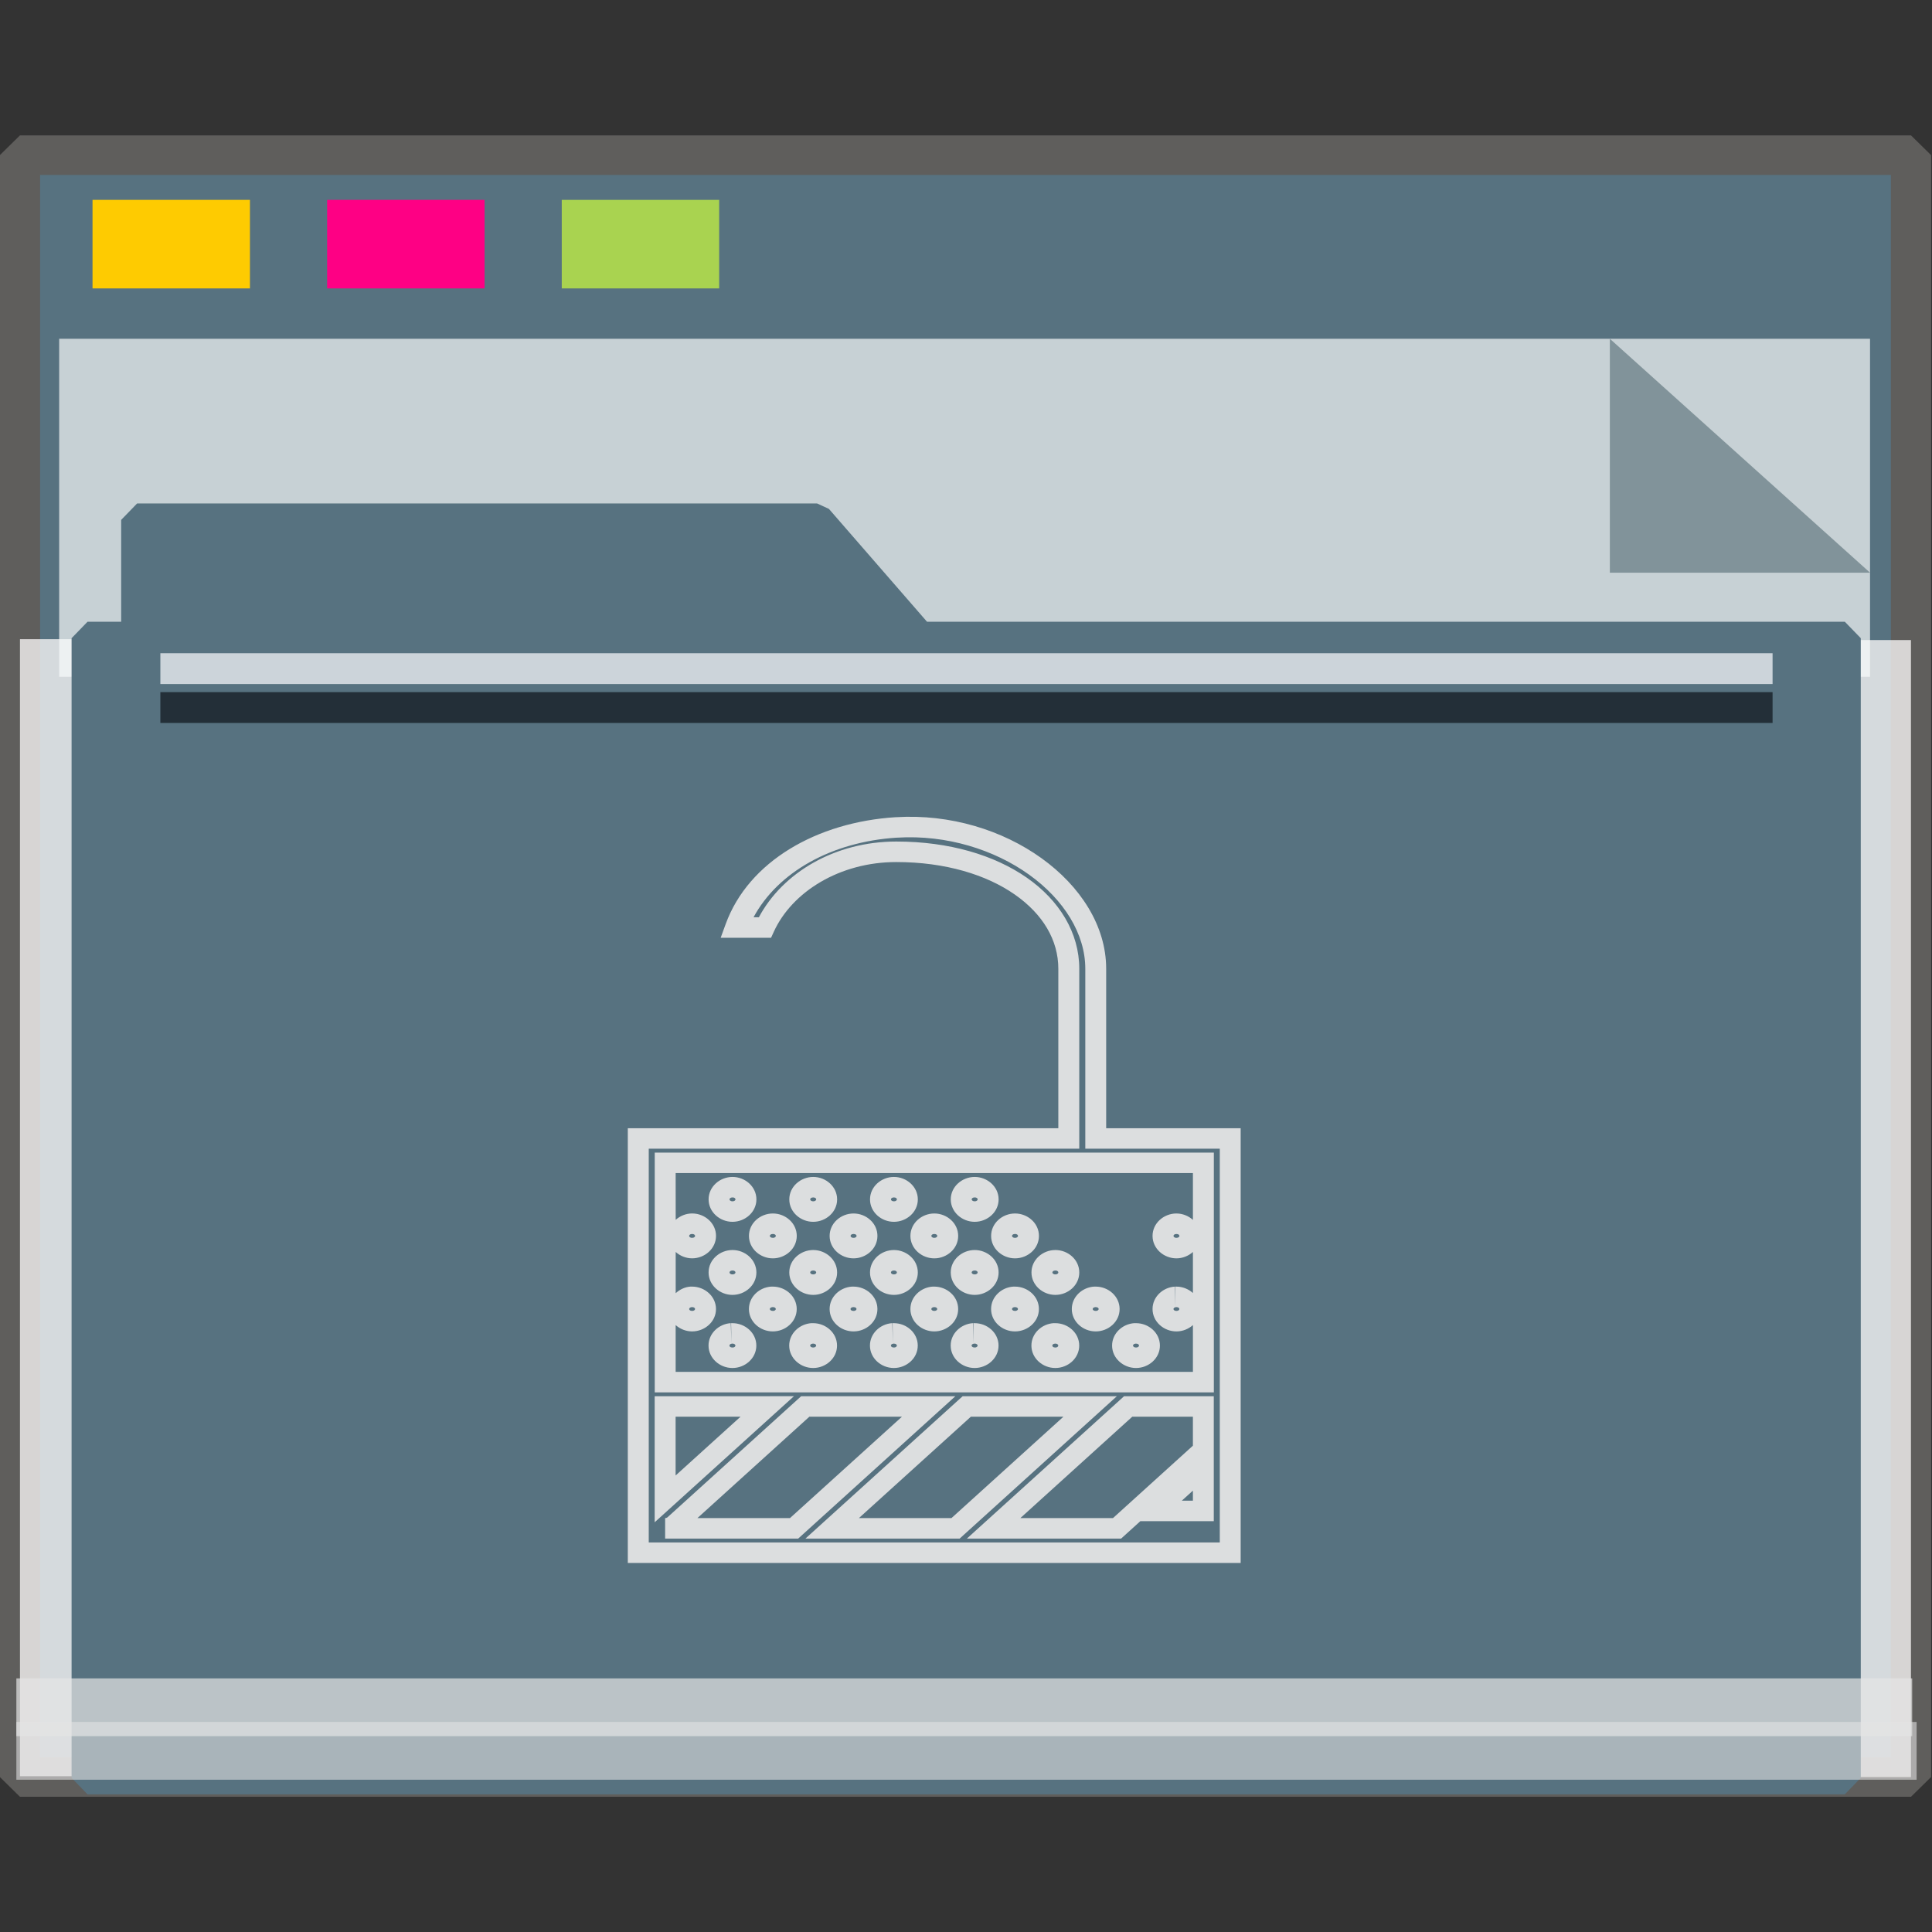 <?xml version="1.0" encoding="UTF-8" standalone="no"?>
<svg
   xmlns:dc="http://purl.org/dc/elements/1.1/"
   xmlns:cc="http://creativecommons.org/ns#"
   xmlns:rdf="http://www.w3.org/1999/02/22-rdf-syntax-ns#"
   xmlns:svg="http://www.w3.org/2000/svg"
   xmlns="http://www.w3.org/2000/svg"
   xmlns:xlink="http://www.w3.org/1999/xlink"
   xmlns:sodipodi="http://sodipodi.sourceforge.net/DTD/sodipodi-0.dtd"
   xmlns:inkscape="http://www.inkscape.org/namespaces/inkscape"
   inkscape:version="1.0beta2 (2b71d25d45, 2019-12-03)"
   sodipodi:docname="folder-unlocked.svg"
   width="64"
   version="1.1"
   height="64"
   id="svg2">
  <rect width="100%" height="100%" fill="#333333" stroke="none"/>
  <sodipodi:namedview
     inkscape:document-rotation="0"
     inkscape:current-layer="lock1"
     inkscape:window-maximized="1"
     inkscape:window-y="21"
     inkscape:window-x="0"
     inkscape:cy="35.909641"
     inkscape:cx="32"
     inkscape:zoom="27.040124"
     showgrid="false"
     id="namedview18"
     inkscape:window-height="1027"
     inkscape:window-width="1920"
     inkscape:pageshadow="2"
     inkscape:pageopacity="0"
     guidetolerance="10"
     gridtolerance="10"
     objecttolerance="10"
     borderopacity="1"
     bordercolor="#666666"
     pagecolor="#E5E5E5" />
  <defs
     id="defs5455">
    <linearGradient
       id="linearGradient4178"
       xlink:href="#linearGradient4172-5"
       y1="541.798"
       y2="499.784"
       gradientUnits="userSpaceOnUse"
       x2="0"
       gradientTransform="matrix(1 0 0 1 0 0.176)" />
    <linearGradient
       id="linearGradient4172-5">
      <stop
         style="stop-color:#3daee9"
         id="stop4174-6" />
      <stop
         offset="1"
         style="stop-color:#6cc1ef"
         id="stop4176-6" />
    </linearGradient>
    <linearGradient
       id="linearGradient4314-5">
      <stop
         style="stop-color:#ff4b00;stop-opacity:1"
         offset="0"
         id="stop4316-5" />
      <stop
         style="stop-color:#ff5500;stop-opacity:1"
         offset="1"
         id="stop4318-8" />
    </linearGradient>
  </defs>
  <g
     transform="translate(0.034,-0.875)"
     id="layer1-3"
     inkscape:label="Layer 1">
    <g
       id="g938"
       transform="matrix(0.984,0,0,0.963,-3.199,-18.562)">
      <g
         id="g1521"
         transform="matrix(0.995,0,0,1,0.645,-1.038)">
        <g
           id="g852">
          <rect
             y="26.559"
             x="3.26"
             height="55.79"
             width="63.981"
             id="rect817"
             style="opacity:1;fill:#577280;fill-opacity:1;fill-rule:nonzero;stroke:#5f5e5c;stroke-width:1.361;stroke-linecap:square;stroke-linejoin:bevel;stroke-miterlimit:4;stroke-dasharray:none;stroke-opacity:1;paint-order:markers stroke fill" />
          <rect
             transform="rotate(90)"
             style="opacity:1;fill:#fefbfb;fill-opacity:0.755;fill-rule:nonzero;stroke:none;stroke-width:0.069;stroke-linecap:square;stroke-linejoin:bevel;stroke-miterlimit:4;stroke-dasharray:none;stroke-opacity:0.796;paint-order:markers stroke fill"
             id="rect1500"
             width="39.113"
             height="1.928"
             x="43.239"
             y="-67.24" />
          <rect
             y="-5.875"
             x="43.209"
             height="2.615"
             width="39.113"
             id="rect1498"
             style="opacity:1;fill:#fefbfb;fill-opacity:0.755;fill-rule:nonzero;stroke:none;stroke-width:0.081;stroke-linecap:square;stroke-linejoin:bevel;stroke-miterlimit:4;stroke-dasharray:none;stroke-opacity:0.796;paint-order:markers stroke fill"
             transform="rotate(90)" />
          <g
             style="opacity:0.693"
             transform="matrix(0.267,0,0,0.377,-8.229,12.423)"
             id="g851">
            <path
               inkscape:connector-curvature="0"
               style="opacity:1;fill:#f8fafa;fill-opacity:1;fill-rule:nonzero;stroke:none;stroke-width:0.67;stroke-linecap:square;stroke-linejoin:bevel;stroke-miterlimit:4;stroke-dasharray:none;stroke-opacity:0.796;paint-order:markers stroke fill"
               d="M 47.996,54.25 H 277.469 V 85.091 H 47.996 Z"
               id="rect831" />
            <path
               style="opacity:1;fill:#93a2a5;fill-opacity:1;fill-rule:nonzero;stroke:none;stroke-width:0.211;stroke-linecap:square;stroke-linejoin:bevel;stroke-miterlimit:4;stroke-dasharray:none;stroke-opacity:0.796;paint-order:markers stroke fill"
               d="M 277.469,75.592 244.5,54.25 v 21.342 z"
               id="path1496"
               inkscape:connector-curvature="0"
               sodipodi:nodetypes="cccc" />
          </g>
          <g
             id="g1484"
             style="fill:#577280;fill-opacity:1;stroke:#577280;stroke-width:1.162;stroke-miterlimit:4;stroke-dasharray:none;stroke-opacity:1"
             transform="matrix(0.929,0,0,0.974,2.527,4.016)">
            <path
               sodipodi:nodetypes="cccccccccc"
               id="rect821"
               style="opacity:1;fill:#577280;fill-opacity:1;fill-rule:nonzero;stroke:#577280;stroke-width:1.162;stroke-linecap:square;stroke-linejoin:bevel;stroke-miterlimit:4;stroke-dasharray:none;stroke-opacity:1;paint-order:markers stroke fill"
               d="m 5.056,36.026 h 24.762 l 3.746,4.178 H 5.056 Z M 3.25,40.204 h 64 v 40.251 h -64 z"
               inkscape:connector-curvature="0" />
          </g>
          <rect
             style="opacity:1;fill:#ffcc00;fill-opacity:0.993;fill-rule:nonzero;stroke:none;stroke-width:0.477;stroke-linecap:square;stroke-linejoin:bevel;stroke-miterlimit:4;stroke-dasharray:none;stroke-opacity:1;paint-order:markers stroke fill"
             id="rect825"
             width="5.326"
             height="3.046"
             x="5.715"
             y="28.097" />
          <rect
             y="28.097"
             x="13.653"
             height="3.046"
             width="5.326"
             id="rect827"
             style="opacity:1;fill:#ff0084;fill-opacity:0.993;fill-rule:nonzero;stroke:none;stroke-width:0.477;stroke-linecap:square;stroke-linejoin:bevel;stroke-miterlimit:4;stroke-dasharray:none;stroke-opacity:1;paint-order:markers stroke fill" />
          <rect
             style="opacity:1;fill:#aad450;fill-opacity:0.993;fill-rule:nonzero;stroke:none;stroke-width:0.477;stroke-linecap:square;stroke-linejoin:bevel;stroke-miterlimit:4;stroke-dasharray:none;stroke-opacity:1;paint-order:markers stroke fill"
             id="rect829"
             width="5.326"
             height="3.046"
             x="21.591"
             y="28.097" />
          <rect
             style="opacity:0.704;fill:#E5E5E5;fill-opacity:0.997;fill-rule:nonzero;stroke:none;stroke-width:0.09;stroke-linecap:square;stroke-linejoin:bevel;stroke-miterlimit:4;stroke-dasharray:none;stroke-opacity:0.796;paint-order:markers stroke fill"
             id="rect855"
             width="64.144"
             height="1.987"
             x="3.138"
             y="78.957" />
          <rect
             y="80.456"
             x="3.138"
             height="1.987"
             width="64.293"
             id="rect853"
             style="opacity:0.597;fill:#E5E5E5;fill-opacity:0.969;fill-rule:nonzero;stroke:none;stroke-width:0.09;stroke-linecap:square;stroke-linejoin:bevel;stroke-miterlimit:4;stroke-dasharray:none;stroke-opacity:0.796;paint-order:markers stroke fill" />
          <rect
             style="opacity:0.704;fill:#fcfdff;fill-opacity:1;fill-rule:nonzero;stroke:none;stroke-width:0.061;stroke-linecap:square;stroke-linejoin:bevel;stroke-miterlimit:4;stroke-dasharray:none;stroke-opacity:0.796;paint-order:markers stroke fill"
             id="rect1504"
             width="54.548"
             height="1.06"
             x="8.01"
             y="43.692" />
          <rect
             y="45.031"
             x="8.01"
             height="1.06"
             width="54.548"
             id="rect1523"
             style="opacity:0.597;fill:#000207;fill-opacity:1;fill-rule:nonzero;stroke:none;stroke-width:0.061;stroke-linecap:square;stroke-linejoin:bevel;stroke-miterlimit:4;stroke-dasharray:none;stroke-opacity:0.796;paint-order:markers stroke fill" />
          <g
             id="g5783"
             transform="matrix(0,1.017,-0.983,0,96.597,25.588)" />
          <g
             style="fill:none;stroke:#fcfcfc;stroke-width:1.138;stroke-miterlimit:4;stroke-dasharray:none;stroke-opacity:1"
             id="g6129"
             transform="matrix(0.744,0,0,0.757,-32.535,-533.79)" />
          <g
             transform="matrix(0.753,0,0,0.766,-471.298,-498.869)"
             id="lock1"
             style="opacity:0.948;fill:none;stroke:#fbfbfb;stroke-width:1.136;stroke-miterlimit:4;stroke-dasharray:none;stroke-opacity:1">
            <path
               style="color:#E5E5E5;font-style:normal;font-variant:normal;font-weight:normal;font-stretch:normal;font-size:medium;line-height:normal;font-family:sans-serif;font-variant-ligatures:normal;font-variant-position:normal;font-variant-caps:normal;font-variant-numeric:normal;font-variant-alternates:normal;font-variant-east-asian:normal;font-feature-settings:normal;font-variation-settings:normal;text-indent:0;text-align:start;text-decoration:none;text-decoration-line:none;text-decoration-style:solid;text-decoration-color:#E5E5E5;letter-spacing:normal;word-spacing:normal;text-transform:none;writing-mode:lr-tb;direction:ltr;text-orientation:mixed;dominant-baseline:auto;baseline-shift:baseline;text-anchor:start;white-space:normal;shape-padding:0;shape-margin:0;inline-size:0;clip-rule:nonzero;display:inline;overflow:visible;visibility:visible;opacity:1;isolation:auto;mix-blend-mode:normal;color-interpolation:sRGB;color-interpolation-filters:linearRGB;solid-color:#E5E5E5;solid-opacity:1;vector-effect:none;fill:#E5E5E5;fill-opacity:0.989;fill-rule:nonzero;stroke:none;stroke-width:0.93;stroke-linecap:butt;stroke-linejoin:miter;stroke-miterlimit:4;stroke-dasharray:none;stroke-dashoffset:0;stroke-opacity:1;color-rendering:auto;image-rendering:auto;shape-rendering:auto;text-rendering:auto;enable-background:accumulate;stop-color:#E5E5E5;stop-opacity:1"
               d="m 669.572,715.668 c -3.533,0.22 -6.614,1.981 -7.64,4.8 l -0.224,0.614 h 2.264 l 0.124,-0.272 c 0.82,-1.792 2.959,-3.128 5.503,-3.128 2.207,0 4.051,0.572 5.32,1.456 1.269,0.884 1.96,2.052 1.96,3.336 v 7.162 h -12.224 -1.21 -5.91 v 11.402 8.121 h 27.537 v -8.121 -11.402 h -6.043 v -7.162 c 0,-1.933 -1.165,-3.715 -2.908,-4.966 -1.743,-1.251 -4.083,-1.993 -6.551,-1.839 z m 0.059,0.919 c 2.238,-0.139 4.376,0.543 5.937,1.663 1.561,1.12 2.523,2.656 2.523,4.223 v 8.082 h 6.043 v 10.482 7.2 h -25.658 v -7.2 -10.482 h 4.971 1.21 13.163 v -8.082 c 0,-1.613 -0.893,-3.069 -2.355,-4.087 -1.462,-1.018 -3.493,-1.625 -5.865,-1.625 -2.747,0 -5.098,1.385 -6.176,3.4 h -0.239 c 1.087,-2.017 3.501,-3.392 6.445,-3.575 z m -10.886,14.142 v 0.459 10.309 h 25.122 v -10.768 h -5.307 -15.113 z m 0.94,0.919 h 3.762 15.113 4.367 v 2.103 c -0.196,-0.176 -0.46,-0.286 -0.74,-0.287 h -0.002 c -0.569,7.4e-4 -1.074,0.438 -1.072,1.009 8.9e-4,0.57 0.505,1.005 1.072,1.006 h 0.002 c 0.28,-3.6e-4 0.543,-0.111 0.74,-0.286 v 1.842 c -0.196,-0.176 -0.46,-0.286 -0.74,-0.287 -0.015,-2.8e-4 -0.029,-2.8e-4 -0.044,0 -0.006,9e-5 -0.01,-1.5e-4 -0.015,0 l 0.015,0.92 -0.032,-0.92 c -0.539,0.036 -0.999,0.463 -0.998,1.006 v 0.002 c 9.1e-4,0.57 0.505,1.004 1.072,1.004 h 0.002 c 0.28,-3.8e-4 0.543,-0.109 0.74,-0.285 v 2.101 H 659.685 v -2.101 c 0.196,0.176 0.458,0.284 0.738,0.285 h 0.002 c 0.567,-7.6e-4 1.072,-0.434 1.072,-1.004 v -0.002 c -9e-4,-0.57 -0.505,-1.005 -1.072,-1.006 -0.02,-3.8e-4 -0.039,-6.2e-4 -0.059,0 h -0.008 -0.008 c -0.256,0.017 -0.485,0.133 -0.664,0.296 v -1.852 c 0.196,0.176 0.458,0.286 0.738,0.286 h 0.002 c 0.567,-7.4e-4 1.071,-0.436 1.072,-1.006 0.002,-0.572 -0.504,-1.009 -1.072,-1.009 h -0.002 c -0.28,3.8e-4 -0.542,0.111 -0.738,0.287 z m 2.552,0.175 c -0.569,7.5e-4 -1.074,0.439 -1.072,1.011 0.002,0.569 0.506,1.004 1.072,1.004 0.568,8.7e-4 1.074,-0.434 1.076,-1.004 v -0.002 c 4.9e-4,-0.572 -0.506,-1.011 -1.076,-1.009 z m 3.631,0 c -0.57,-8.9e-4 -1.078,0.437 -1.077,1.009 v 0.002 c 0.002,0.571 0.509,1.006 1.077,1.004 0.567,-7.4e-4 1.071,-0.435 1.072,-1.004 v -0.002 c 5.1e-4,-0.571 -0.504,-1.009 -1.072,-1.009 z m 3.626,0 c -0.57,-8.9e-4 -1.076,0.437 -1.076,1.009 v 0.002 c 0.002,0.571 0.508,1.006 1.076,1.004 0.567,-7.4e-4 1.071,-0.435 1.072,-1.004 v -0.002 c 4.9e-4,-0.571 -0.504,-1.009 -1.072,-1.009 z m 3.624,0 c -0.568,0.002 -1.073,0.439 -1.072,1.009 v 0.002 c 0.002,0.569 0.507,1.004 1.074,1.004 0.568,3.5e-4 1.074,-0.434 1.076,-1.004 v -0.002 c 5e-4,-0.572 -0.507,-1.01 -1.076,-1.009 h -0.002 z m -10.879,0.92 c 0.1,-2.1e-4 0.135,0.054 0.134,0.087 -5e-5,0.033 -0.035,0.087 -0.134,0.087 -0.099,-1.2e-4 -0.134,-0.054 -0.134,-0.087 -9e-5,-0.033 0.035,-0.087 0.134,-0.087 z m 3.627,0 c 0.099,1.4e-4 0.135,0.054 0.134,0.087 -5e-5,0.033 -0.035,0.087 -0.134,0.087 -0.099,2.2e-4 -0.136,-0.054 -0.136,-0.087 -9e-5,-0.033 0.036,-0.087 0.136,-0.087 z m 3.626,0 c 0.099,1.4e-4 0.135,0.054 0.134,0.087 -8e-5,0.033 -0.035,0.087 -0.134,0.087 -0.099,2.2e-4 -0.134,-0.054 -0.134,-0.087 -1.1e-4,-0.033 0.035,-0.087 0.134,-0.087 z m 3.627,0 h 0.002 c 0.1,-2.1e-4 0.135,0.054 0.134,0.087 -5e-5,0.033 -0.035,0.087 -0.134,0.087 h -0.002 c -0.099,-1.2e-4 -0.134,-0.054 -0.134,-0.087 -9e-5,-0.033 0.035,-0.087 0.134,-0.087 z m -9.069,0.721 c -0.569,7.4e-4 -1.074,0.438 -1.072,1.009 9.2e-4,0.57 0.505,1.005 1.072,1.006 0.569,8.9e-4 1.075,-0.434 1.076,-1.006 0.002,-0.573 -0.506,-1.011 -1.076,-1.009 z m 3.629,0 c -0.57,-8.9e-4 -1.077,0.436 -1.076,1.009 9.1e-4,0.572 0.507,1.007 1.076,1.006 0.567,-7.4e-4 1.072,-0.436 1.072,-1.006 0.002,-0.572 -0.504,-1.009 -1.072,-1.009 z m 3.626,0 c -0.569,7.4e-4 -1.074,0.438 -1.072,1.009 9e-4,0.57 0.505,1.005 1.072,1.006 h 0.002 c 0.567,-7.4e-4 1.072,-0.436 1.072,-1.006 0.002,-0.572 -0.504,-1.009 -1.072,-1.009 z m 3.626,0 c -0.569,7.4e-4 -1.074,0.438 -1.072,1.009 8.9e-4,0.57 0.505,1.005 1.072,1.006 0.569,8.9e-4 1.077,-0.434 1.077,-1.006 0.002,-0.573 -0.507,-1.011 -1.077,-1.009 z m -14.508,0.92 h 0.002 c 0.097,8.8e-4 0.133,0.054 0.133,0.087 -5e-5,0.033 -0.036,0.086 -0.133,0.087 -0.099,-1.3e-4 -0.134,-0.054 -0.134,-0.087 -9e-5,-0.033 0.035,-0.086 0.133,-0.087 z m 3.629,0 c 0.1,-2.1e-4 0.135,0.054 0.134,0.087 -6e-5,0.033 -0.035,0.087 -0.134,0.087 -0.099,-1.3e-4 -0.136,-0.054 -0.136,-0.087 -9e-5,-0.033 0.037,-0.087 0.136,-0.087 z m 3.626,0 h 0.002 c 0.099,1.3e-4 0.135,0.054 0.134,0.087 -5e-5,0.033 -0.035,0.087 -0.134,0.087 h -0.002 c -0.099,2e-4 -0.134,-0.054 -0.134,-0.087 -8e-5,-0.033 0.035,-0.087 0.134,-0.087 z m 3.627,0 h 0.002 c 0.097,8.8e-4 0.133,0.054 0.133,0.087 -5e-5,0.033 -0.036,0.086 -0.133,0.087 -0.099,-1.3e-4 -0.134,-0.054 -0.134,-0.087 -1e-4,-0.033 0.035,-0.086 0.133,-0.087 z m 3.627,0 c 0.1,-2.1e-4 0.136,0.054 0.136,0.087 -6e-5,0.033 -0.037,0.087 -0.136,0.087 -0.099,-1.3e-4 -0.134,-0.054 -0.134,-0.087 -8e-5,-0.033 0.035,-0.087 0.134,-0.087 z m 7.253,0 h 0.002 c 0.097,8.8e-4 0.133,0.054 0.133,0.087 -6e-5,0.033 -0.036,0.086 -0.133,0.087 -0.099,-1.3e-4 -0.134,-0.054 -0.134,-0.087 -6e-5,-0.033 0.035,-0.086 0.133,-0.087 z m -19.949,0.721 c -0.569,7.7e-4 -1.074,0.438 -1.072,1.009 9e-4,0.57 0.505,1.005 1.072,1.006 0.569,8.8e-4 1.075,-0.434 1.076,-1.006 0.002,-0.573 -0.506,-1.011 -1.076,-1.009 z m 3.631,0 c -0.57,-8.8e-4 -1.079,0.436 -1.077,1.009 9.2e-4,0.572 0.509,1.007 1.077,1.006 0.567,-7.6e-4 1.072,-0.436 1.072,-1.006 0.002,-0.572 -0.504,-1.009 -1.072,-1.009 z m 3.626,0 c -0.57,-8.8e-4 -1.077,0.436 -1.076,1.009 9e-4,0.572 0.507,1.007 1.076,1.006 0.567,-7.6e-4 1.072,-0.436 1.072,-1.006 0.002,-0.572 -0.504,-1.009 -1.072,-1.009 z m 3.624,0 c -0.568,0.002 -1.074,0.438 -1.072,1.009 9e-4,0.57 0.507,1.005 1.074,1.006 0.568,3.4e-4 1.075,-0.435 1.076,-1.006 0.002,-0.573 -0.506,-1.01 -1.076,-1.009 z m 3.627,0 c -0.569,7.7e-4 -1.074,0.438 -1.072,1.009 9.1e-4,0.57 0.505,1.005 1.072,1.006 0.569,8.8e-4 1.075,-0.434 1.076,-1.006 0.002,-0.573 -0.506,-1.011 -1.076,-1.009 z m -14.506,0.92 c 0.1,-2.1e-4 0.135,0.054 0.134,0.087 -5e-5,0.033 -0.035,0.087 -0.134,0.087 -0.099,-1.3e-4 -0.134,-0.054 -0.134,-0.087 -9e-5,-0.033 0.035,-0.087 0.134,-0.087 z m 3.627,0 c 0.099,1.3e-4 0.135,0.054 0.134,0.087 -5e-5,0.033 -0.035,0.087 -0.134,0.087 -0.099,2.2e-4 -0.136,-0.054 -0.136,-0.087 -9e-5,-0.033 0.036,-0.087 0.136,-0.087 z m 3.626,0 c 0.099,1.3e-4 0.135,0.054 0.134,0.087 -8e-5,0.033 -0.035,0.087 -0.134,0.087 -0.099,2.2e-4 -0.134,-0.054 -0.134,-0.087 -1.1e-4,-0.033 0.035,-0.087 0.134,-0.087 z m 3.627,0 h 0.002 c 0.1,-2.1e-4 0.135,0.054 0.134,0.087 -5e-5,0.033 -0.035,0.087 -0.134,0.087 h -0.002 c -0.099,-1.3e-4 -0.134,-0.054 -0.134,-0.087 -9e-5,-0.033 0.035,-0.087 0.134,-0.087 z m 3.627,0 c 0.1,-2.1e-4 0.135,0.054 0.134,0.087 -6e-5,0.033 -0.035,0.087 -0.134,0.087 -0.099,-1.3e-4 -0.134,-0.054 -0.134,-0.087 -8e-5,-0.033 0.035,-0.087 0.134,-0.087 z m -12.767,0.723 c -0.541,0.034 -1.002,0.461 -1.002,1.006 v 0.002 c 9.2e-4,0.57 0.505,1.004 1.072,1.004 0.569,8.6e-4 1.075,-0.433 1.076,-1.004 v -0.002 c -9e-4,-0.572 -0.507,-1.007 -1.076,-1.006 -0.013,-2.3e-4 -0.027,-2.3e-4 -0.04,0 h -0.015 z m 3.626,0 c -0.541,0.034 -1.002,0.461 -1.002,1.006 v 0.002 c 9.1e-4,0.572 0.507,1.006 1.076,1.004 0.567,-7.6e-4 1.072,-0.434 1.072,-1.004 v -0.002 c -9e-4,-0.57 -0.505,-1.005 -1.072,-1.006 -0.02,-3.8e-4 -0.039,-6.2e-4 -0.059,0 h -0.007 z m 3.626,0 c -0.539,0.036 -0.999,0.463 -0.998,1.006 v 0.002 c 9e-4,0.57 0.505,1.004 1.072,1.004 h 0.002 c 0.567,-7.6e-4 1.072,-0.434 1.072,-1.004 v -0.002 c -9e-4,-0.57 -0.505,-1.005 -1.072,-1.006 -0.02,-4.1e-4 -0.04,-6.4e-4 -0.06,0 h -0.007 z m 3.629,0 c -0.541,0.034 -1.002,0.461 -1.002,1.006 v 0.002 c 8.9e-4,0.57 0.505,1.004 1.072,1.004 0.569,8.6e-4 1.077,-0.433 1.077,-1.004 v -0.002 c -9e-4,-0.572 -0.509,-1.007 -1.077,-1.006 -0.014,-2.3e-4 -0.027,-2.6e-4 -0.04,0 h -0.015 z m 3.627,0 c -0.541,0.034 -1.002,0.461 -1.002,1.006 v 0.002 c 9.1e-4,0.572 0.507,1.006 1.076,1.004 0.567,-7.6e-4 1.072,-0.434 1.072,-1.004 v -0.002 c -8.9e-4,-0.57 -0.505,-1.005 -1.072,-1.006 -0.02,-3.8e-4 -0.039,-6.2e-4 -0.059,0 h -0.008 z m -18.078,0.92 c 8.1e-4,-9e-5 8.8e-4,5e-5 0.002,0 h 0.006 0.007 c 0.098,1.1e-4 0.132,0.052 0.133,0.086 -6.6e-4,0.033 -0.035,0.085 -0.131,0.086 -0.099,-1.2e-4 -0.134,-0.053 -0.134,-0.086 -2e-5,-0.03 0.032,-0.078 0.119,-0.086 z m 3.627,0 c 8.1e-4,-8e-5 8.8e-4,5e-5 0.002,0 h 0.006 0.008 c 0.098,-2.1e-4 0.132,0.052 0.133,0.086 -6.6e-4,0.033 -0.034,0.086 -0.133,0.086 -0.099,-1.2e-4 -0.136,-0.053 -0.136,-0.086 -2e-5,-0.03 0.033,-0.078 0.121,-0.086 z m 3.627,0 h 0.007 0.008 c 0.098,1.1e-4 0.132,0.052 0.133,0.086 -6.7e-4,0.033 -0.035,0.086 -0.133,0.086 h -0.002 c -0.099,2.1e-4 -0.134,-0.052 -0.134,-0.086 -3e-5,-0.03 0.031,-0.079 0.121,-0.086 z m 3.626,0 c 8e-4,-9e-5 8.6e-4,5e-5 0.002,0 h 0.007 0.007 c 0.098,1.1e-4 0.132,0.052 0.133,0.086 -6.6e-4,0.033 -0.035,0.085 -0.131,0.086 -0.099,-1.2e-4 -0.134,-0.053 -0.134,-0.086 -4e-5,-0.03 0.03,-0.078 0.118,-0.086 z m 3.627,0 c 8.1e-4,-8e-5 8.7e-4,5e-5 0.002,0 h 0.007 0.007 c 0.098,-2.1e-4 0.133,0.052 0.134,0.086 -6.6e-4,0.033 -0.036,0.086 -0.134,0.086 -0.099,-1.2e-4 -0.134,-0.053 -0.134,-0.086 -3e-5,-0.03 0.031,-0.078 0.119,-0.086 z m 3.627,0 c 8.1e-4,-8e-5 8.6e-4,5e-5 0.002,0 h 0.007 0.007 c 0.098,1.1e-4 0.132,0.052 0.133,0.086 -6.8e-4,0.033 -0.035,0.086 -0.133,0.086 -0.099,2.1e-4 -0.136,-0.052 -0.136,-0.086 -2e-5,-0.03 0.033,-0.078 0.121,-0.086 z m 3.627,0 c 8.1e-4,-9e-5 8.7e-4,5e-5 0.002,0 h 0.006 0.007 c 0.098,1.1e-4 0.132,0.052 0.133,0.086 -6.4e-4,0.033 -0.035,0.085 -0.131,0.086 -0.099,-1.2e-4 -0.134,-0.053 -0.134,-0.086 -3e-5,-0.03 0.032,-0.078 0.119,-0.086 z m -20.01,0.721 c -0.539,0.036 -0.999,0.463 -0.998,1.006 -5.1e-4,0.571 0.504,1.007 1.072,1.008 0.57,8.8e-4 1.077,-0.436 1.076,-1.009 -9.1e-4,-0.572 -0.507,-1.006 -1.076,-1.004 -0.014,-2.7e-4 -0.028,-2.7e-4 -0.042,0 -0.006,8e-5 -0.01,-1.8e-4 -0.015,0 l 0.015,0.919 z m 3.631,0 c -0.541,0.034 -1.004,0.461 -1.004,1.006 -4.8e-4,0.572 0.508,1.009 1.077,1.008 0.569,-7.3e-4 1.074,-0.438 1.072,-1.009 -8.9e-4,-0.57 -0.505,-1.004 -1.072,-1.004 -0.02,-4.1e-4 -0.04,-6.5e-4 -0.06,0 h -0.007 z m 3.626,0 c -0.541,0.034 -1.002,0.461 -1.002,1.006 -5e-4,0.572 0.506,1.009 1.076,1.008 0.569,-7.2e-4 1.074,-0.438 1.072,-1.009 -9.1e-4,-0.57 -0.505,-1.004 -1.072,-1.004 -0.014,-2.8e-4 -0.029,-2.8e-4 -0.044,0 -0.006,8e-5 -0.01,-1.8e-4 -0.015,0 l 0.015,0.919 z m 3.624,0 c -0.539,0.036 -0.999,0.463 -0.998,1.006 -5.1e-4,0.571 0.506,1.007 1.074,1.008 0.57,3.6e-4 1.077,-0.437 1.076,-1.009 -9.1e-4,-0.572 -0.509,-1.006 -1.077,-1.004 -0.014,-2.4e-4 -0.028,-2.7e-4 -0.042,0 -0.006,8e-5 -0.01,-1.8e-4 -0.015,0 l 0.015,0.919 z m 3.631,0 c -0.541,0.034 -1.002,0.461 -1.002,1.006 -5.1e-4,0.571 0.504,1.007 1.072,1.008 0.57,8.8e-4 1.077,-0.436 1.076,-1.009 -8.9e-4,-0.572 -0.507,-1.006 -1.076,-1.004 -0.013,-2.3e-4 -0.027,-2.4e-4 -0.04,0 h -0.015 z m 3.627,0 c -0.541,0.034 -1.004,0.461 -1.004,1.006 -4.9e-4,0.572 0.508,1.009 1.077,1.008 0.569,-7.3e-4 1.074,-0.438 1.072,-1.009 -9e-4,-0.57 -0.505,-1.004 -1.072,-1.004 -0.02,-4.1e-4 -0.04,-6.5e-4 -0.06,0 h -0.007 z m -18.075,0.919 h 0.004 0.008 c 0.099,-2.1e-4 0.134,0.054 0.134,0.087 v 0.002 c 8e-5,0.033 -0.035,0.086 -0.134,0.086 -0.099,-1.3e-4 -0.135,-0.052 -0.134,-0.086 v -0.002 -0.002 c -3e-5,-0.03 0.03,-0.079 0.123,-0.086 z m 3.624,0 h 0.002 0.007 0.007 c 0.099,1.3e-4 0.134,0.054 0.134,0.087 10e-5,0.033 -0.035,0.087 -0.134,0.087 -0.1,2.1e-4 -0.136,-0.054 -0.136,-0.087 -2e-5,-0.03 0.03,-0.081 0.121,-0.087 z m 3.627,0 h 0.002 0.006 0.007 c 0.099,1.3e-4 0.134,0.054 0.134,0.087 9e-5,0.033 -0.035,0.087 -0.134,0.087 -0.1,2.1e-4 -0.135,-0.054 -0.134,-0.087 -4e-5,-0.03 0.03,-0.081 0.121,-0.087 z m 3.629,0 h 0.006 0.008 c 0.099,-2.1e-4 0.134,0.054 0.134,0.087 9e-5,0.033 -0.035,0.087 -0.134,0.087 h -0.002 c -0.099,-1.1e-4 -0.135,-0.054 -0.134,-0.087 v -0.002 c -3e-5,-0.03 0.03,-0.079 0.123,-0.086 z m 3.627,0 h 0.004 0.008 c 0.099,-2.1e-4 0.134,0.054 0.134,0.087 v 0.002 c 10e-5,0.033 -0.035,0.086 -0.134,0.086 -0.099,-1.3e-4 -0.135,-0.052 -0.134,-0.086 v -0.002 c -3e-5,-0.031 0.03,-0.081 0.123,-0.087 z m 3.624,0 h 0.002 0.006 0.008 c 0.099,1.3e-4 0.134,0.054 0.134,0.087 10e-5,0.033 -0.035,0.087 -0.134,0.087 -0.1,2.1e-4 -0.136,-0.054 -0.136,-0.087 -2e-5,-0.03 0.03,-0.081 0.121,-0.087 z m -21.613,2.363 v 0.459 5.201 l 6.258,-5.661 z m 6.581,0 -0.134,0.122 -5.868,5.312 c -0.025,0.022 -0.066,0.038 -0.109,0.038 v 0.92 h 5.979 l 7.062,-6.392 z m 7.257,0 -0.136,0.122 -6.927,6.27 h 6.929 l 7.063,-6.392 z m 7.252,0 -0.134,0.122 -6.927,6.27 h 6.93 l 0.862,-0.78 h 3.301 v -2.987 -0.487 -2.137 z m -20.149,0.92 h 2.916 l -2.916,2.639 z m 6.009,0 h 4.16 l -5.029,4.551 h -4.159 z m 7.257,0 h 4.159 l -5.029,4.551 h -4.159 z m 7.252,0 h 2.725 v 1.301 l -3.59,3.25 h -4.162 z m 2.725,3.319 v 0.451 h -0.498 z"
               id="path861"
               inkscape:connector-curvature="0"
               sodipodi:nodetypes="cccccscsccccccccccsccccsccccccccccscscccccccccccccccccccccccccccccccccccccccccccccccccccccccccccccccccccccccccccccccccccccccccccccccccccccccccccccccccccccccccccccccccccccccccccccccccccccccccccccccccccccccccccccccccccccccccccccccccccccccccccccccccccccccccccccccccccccccccccccccccccccccccccccccccccccccccccccccccccccccccccccccccccccccccccccccccccccccccccccccccccccccccccccccccccccccccccccccccccccccccccccccccccccccccccccccccccccccccccccccccccccccccccccccccccccccccccccccccccccccccccccccccccccccccccccccccccccccccccccccccccccccccccccc" />
          </g>
        </g>
      </g>
    </g>
  </g>
</svg>
